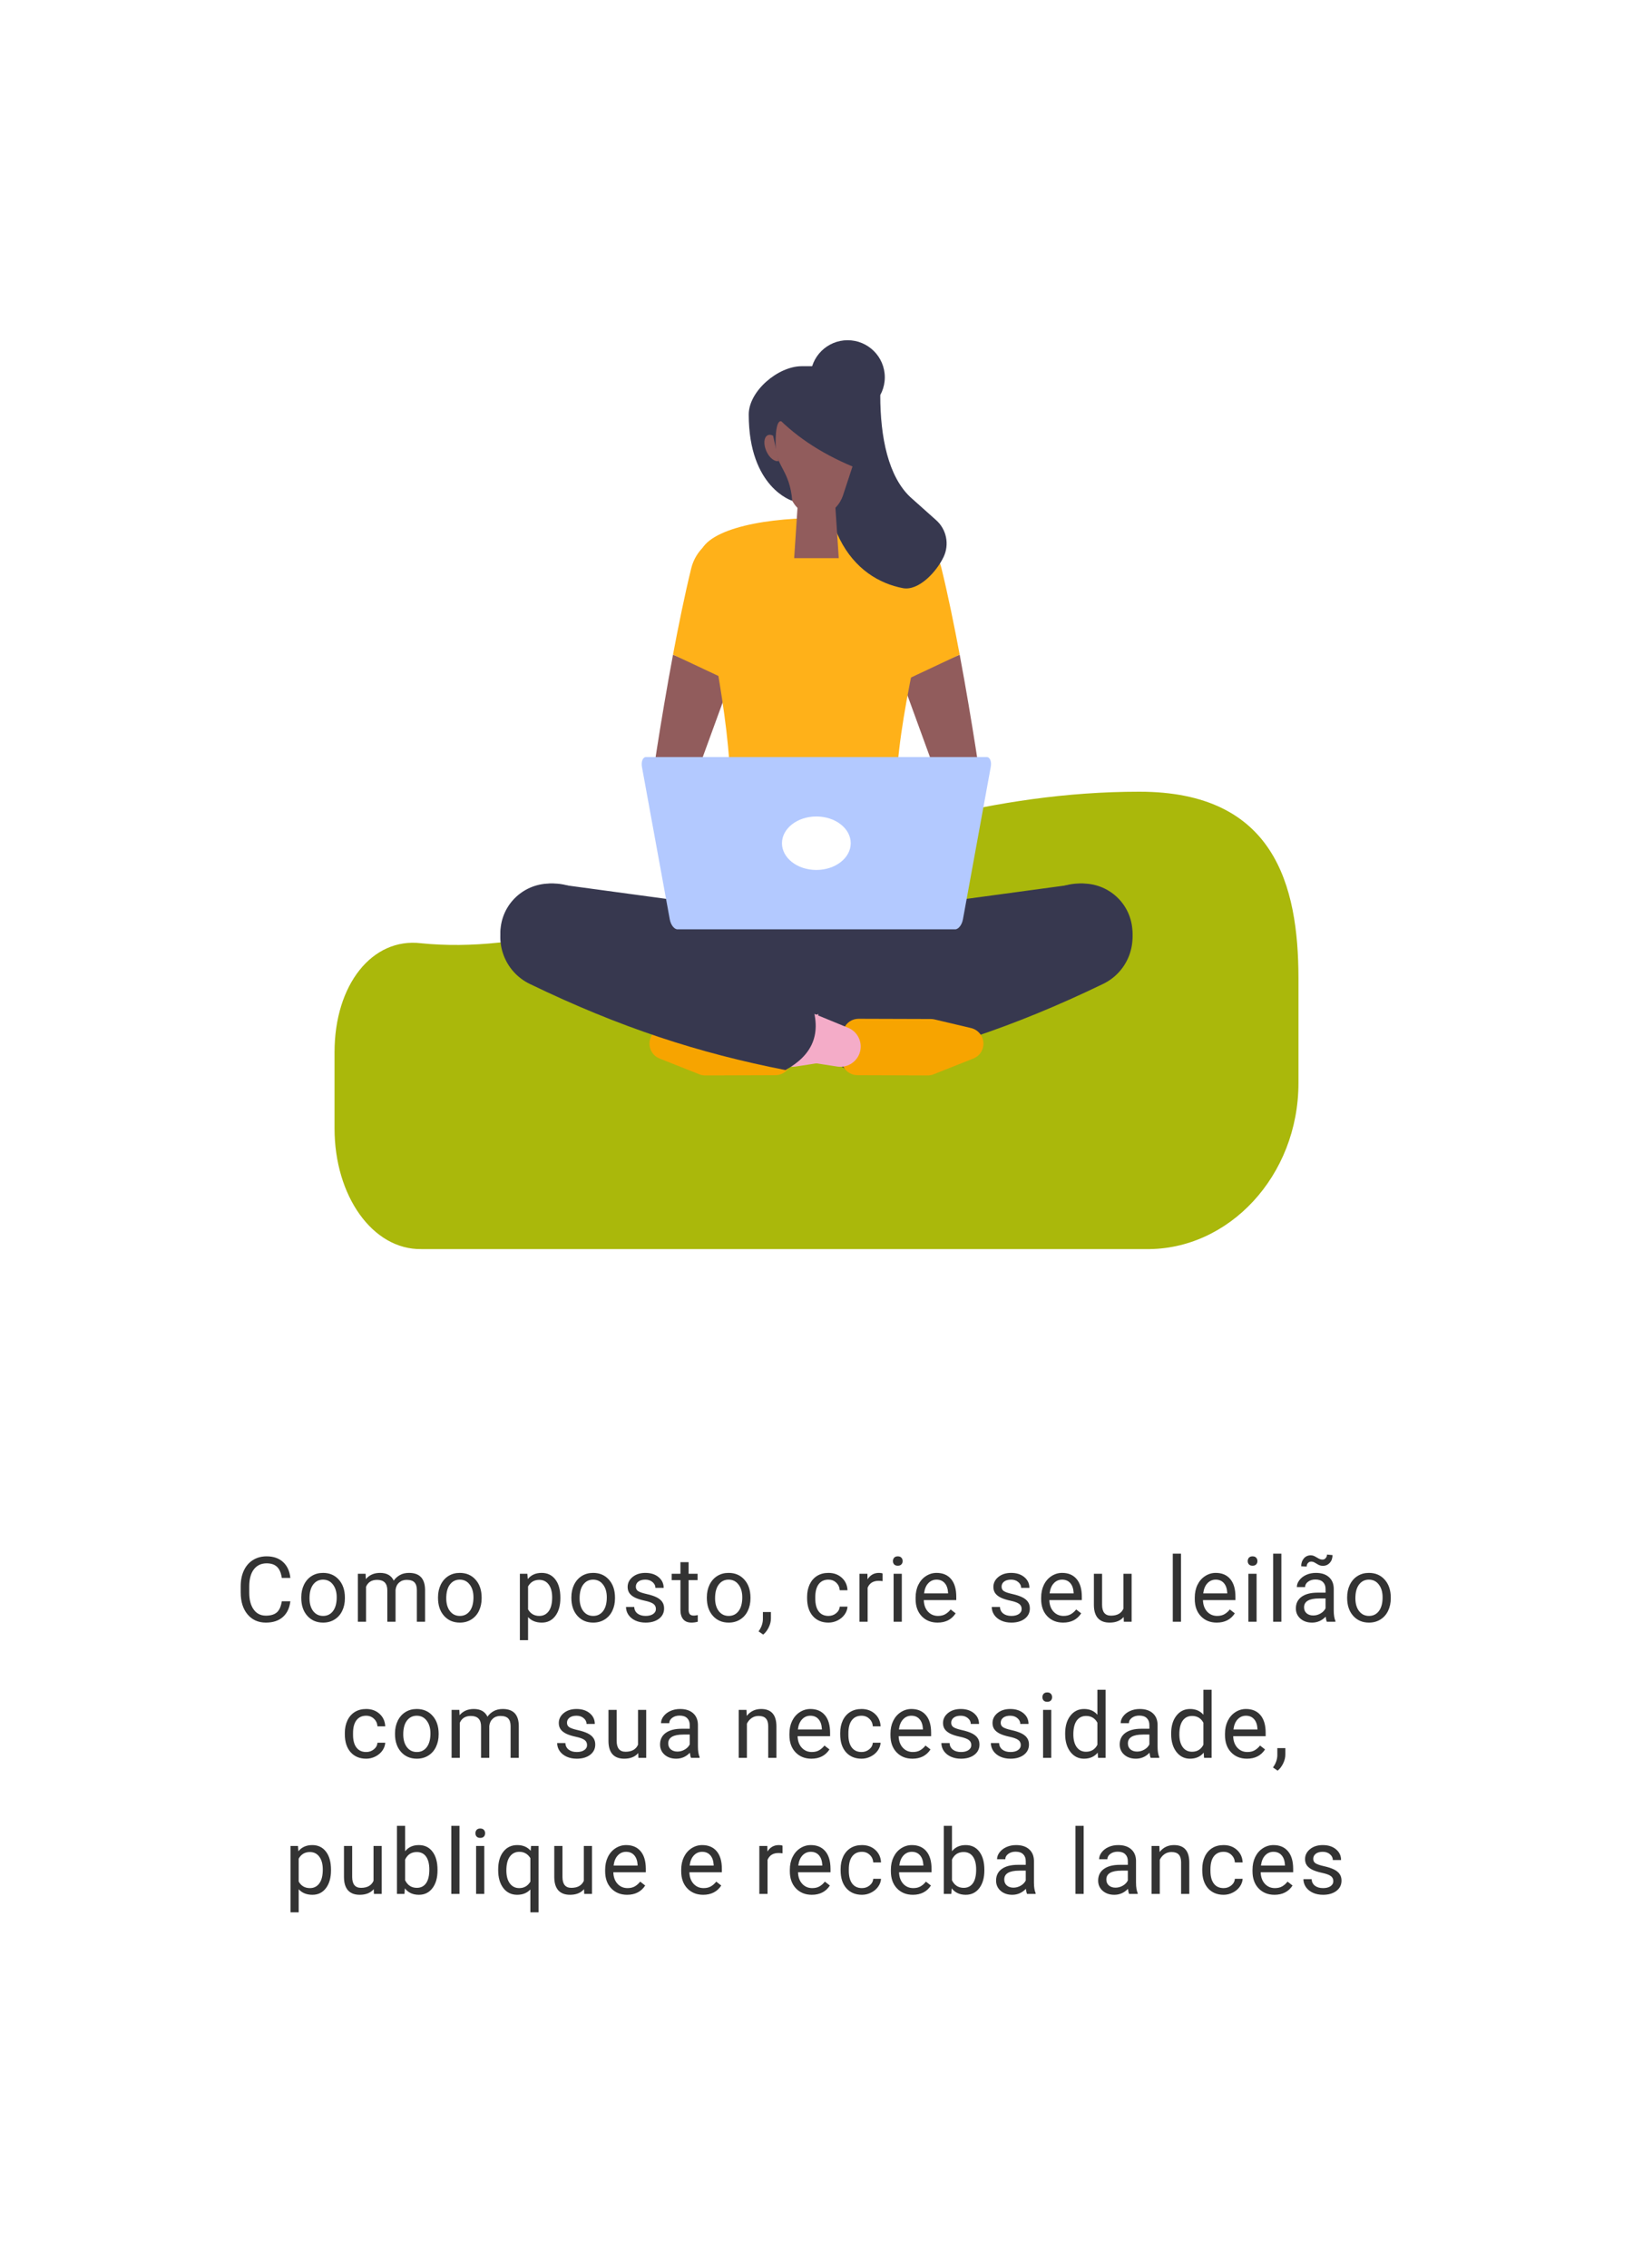 <svg width="288" height="400" viewBox="0 0 288 400" fill="none" xmlns="http://www.w3.org/2000/svg">
<path d="M0 0H288V400H0V0Z" fill="white"/>
<path d="M51.208 282.391C51.067 283.594 50.622 284.523 49.872 285.18C49.127 285.831 48.135 286.156 46.895 286.156C45.551 286.156 44.473 285.674 43.661 284.711C42.853 283.747 42.45 282.458 42.45 280.844V279.75C42.45 278.693 42.637 277.763 43.012 276.961C43.392 276.159 43.929 275.544 44.622 275.117C45.314 274.685 46.116 274.469 47.028 274.469C48.236 274.469 49.205 274.807 49.934 275.484C50.663 276.156 51.088 277.089 51.208 278.281H49.7C49.569 277.375 49.286 276.719 48.848 276.312C48.416 275.906 47.809 275.703 47.028 275.703C46.069 275.703 45.317 276.057 44.77 276.766C44.228 277.474 43.958 278.482 43.958 279.789V280.891C43.958 282.125 44.215 283.107 44.731 283.836C45.247 284.565 45.968 284.93 46.895 284.93C47.728 284.93 48.366 284.742 48.809 284.367C49.257 283.987 49.554 283.328 49.7 282.391H51.208ZM53.133 281.695C53.133 280.867 53.294 280.122 53.617 279.461C53.945 278.799 54.398 278.289 54.977 277.93C55.56 277.57 56.224 277.391 56.969 277.391C58.12 277.391 59.05 277.789 59.758 278.586C60.471 279.383 60.828 280.443 60.828 281.766V281.867C60.828 282.69 60.669 283.43 60.352 284.086C60.039 284.737 59.589 285.245 59 285.609C58.417 285.974 57.745 286.156 56.984 286.156C55.839 286.156 54.909 285.758 54.195 284.961C53.487 284.164 53.133 283.109 53.133 281.797V281.695ZM54.586 281.867C54.586 282.805 54.802 283.557 55.234 284.125C55.672 284.693 56.255 284.977 56.984 284.977C57.719 284.977 58.302 284.69 58.734 284.117C59.167 283.539 59.383 282.732 59.383 281.695C59.383 280.768 59.161 280.018 58.719 279.445C58.281 278.867 57.698 278.578 56.969 278.578C56.255 278.578 55.68 278.862 55.242 279.43C54.805 279.997 54.586 280.81 54.586 281.867ZM64.48 277.547L64.519 278.484C65.139 277.755 65.975 277.391 67.027 277.391C68.209 277.391 69.014 277.844 69.441 278.75C69.722 278.344 70.087 278.016 70.535 277.766C70.988 277.516 71.522 277.391 72.136 277.391C73.99 277.391 74.933 278.372 74.964 280.336V286H73.519V280.422C73.519 279.818 73.381 279.367 73.105 279.07C72.829 278.768 72.365 278.617 71.714 278.617C71.178 278.617 70.733 278.779 70.378 279.102C70.024 279.419 69.819 279.849 69.761 280.391V286H68.308V280.461C68.308 279.232 67.707 278.617 66.503 278.617C65.555 278.617 64.907 279.021 64.558 279.828V286H63.113V277.547H64.48ZM77.249 281.695C77.249 280.867 77.41 280.122 77.733 279.461C78.062 278.799 78.515 278.289 79.093 277.93C79.676 277.57 80.34 277.391 81.085 277.391C82.236 277.391 83.166 277.789 83.874 278.586C84.588 279.383 84.944 280.443 84.944 281.766V281.867C84.944 282.69 84.785 283.43 84.468 284.086C84.155 284.737 83.705 285.245 83.116 285.609C82.533 285.974 81.861 286.156 81.101 286.156C79.955 286.156 79.025 285.758 78.312 284.961C77.603 284.164 77.249 283.109 77.249 281.797V281.695ZM78.702 281.867C78.702 282.805 78.918 283.557 79.351 284.125C79.788 284.693 80.371 284.977 81.101 284.977C81.835 284.977 82.418 284.69 82.851 284.117C83.283 283.539 83.499 282.732 83.499 281.695C83.499 280.768 83.278 280.018 82.835 279.445C82.397 278.867 81.814 278.578 81.085 278.578C80.371 278.578 79.796 278.862 79.358 279.43C78.921 279.997 78.702 280.81 78.702 281.867ZM98.826 281.867C98.826 283.154 98.532 284.19 97.943 284.977C97.355 285.763 96.558 286.156 95.553 286.156C94.527 286.156 93.719 285.831 93.131 285.18V289.25H91.686V277.547H93.006L93.076 278.484C93.665 277.755 94.483 277.391 95.529 277.391C96.545 277.391 97.347 277.773 97.936 278.539C98.529 279.305 98.826 280.37 98.826 281.734V281.867ZM97.381 281.703C97.381 280.75 97.178 279.997 96.772 279.445C96.365 278.893 95.808 278.617 95.1 278.617C94.225 278.617 93.568 279.005 93.131 279.781V283.82C93.563 284.591 94.225 284.977 95.115 284.977C95.808 284.977 96.358 284.703 96.764 284.156C97.175 283.604 97.381 282.786 97.381 281.703ZM100.767 281.695C100.767 280.867 100.929 280.122 101.252 279.461C101.58 278.799 102.033 278.289 102.611 277.93C103.194 277.57 103.858 277.391 104.603 277.391C105.754 277.391 106.684 277.789 107.392 278.586C108.106 279.383 108.462 280.443 108.462 281.766V281.867C108.462 282.69 108.304 283.43 107.986 284.086C107.673 284.737 107.223 285.245 106.634 285.609C106.051 285.974 105.379 286.156 104.619 286.156C103.473 286.156 102.543 285.758 101.83 284.961C101.121 284.164 100.767 283.109 100.767 281.797V281.695ZM102.22 281.867C102.22 282.805 102.436 283.557 102.869 284.125C103.306 284.693 103.89 284.977 104.619 284.977C105.353 284.977 105.936 284.69 106.369 284.117C106.801 283.539 107.017 282.732 107.017 281.695C107.017 280.768 106.796 280.018 106.353 279.445C105.916 278.867 105.332 278.578 104.603 278.578C103.89 278.578 103.314 278.862 102.877 279.43C102.439 279.997 102.22 280.81 102.22 281.867ZM115.677 283.758C115.677 283.367 115.528 283.065 115.232 282.852C114.94 282.633 114.427 282.445 113.692 282.289C112.963 282.133 112.383 281.945 111.95 281.727C111.523 281.508 111.206 281.247 110.997 280.945C110.794 280.643 110.692 280.284 110.692 279.867C110.692 279.174 110.984 278.589 111.567 278.109C112.156 277.63 112.906 277.391 113.817 277.391C114.776 277.391 115.552 277.638 116.146 278.133C116.745 278.628 117.044 279.26 117.044 280.031H115.591C115.591 279.635 115.422 279.294 115.083 279.008C114.75 278.721 114.328 278.578 113.817 278.578C113.291 278.578 112.88 278.693 112.583 278.922C112.286 279.151 112.138 279.451 112.138 279.82C112.138 280.169 112.276 280.432 112.552 280.609C112.828 280.786 113.325 280.956 114.044 281.117C114.768 281.279 115.354 281.471 115.802 281.695C116.25 281.919 116.581 282.19 116.794 282.508C117.013 282.82 117.122 283.203 117.122 283.656C117.122 284.411 116.82 285.018 116.216 285.477C115.612 285.93 114.828 286.156 113.864 286.156C113.187 286.156 112.588 286.036 112.067 285.797C111.547 285.557 111.138 285.224 110.841 284.797C110.549 284.365 110.403 283.898 110.403 283.398H111.849C111.875 283.883 112.067 284.268 112.427 284.555C112.791 284.836 113.271 284.977 113.864 284.977C114.411 284.977 114.849 284.867 115.177 284.648C115.51 284.424 115.677 284.128 115.677 283.758ZM121.446 275.5V277.547H123.024V278.664H121.446V283.906C121.446 284.245 121.516 284.5 121.657 284.672C121.797 284.839 122.037 284.922 122.376 284.922C122.542 284.922 122.771 284.891 123.063 284.828V286C122.683 286.104 122.313 286.156 121.954 286.156C121.308 286.156 120.821 285.961 120.493 285.57C120.165 285.18 120.001 284.625 120.001 283.906V278.664H118.462V277.547H120.001V275.5H121.446ZM124.66 281.695C124.66 280.867 124.822 280.122 125.145 279.461C125.473 278.799 125.926 278.289 126.504 277.93C127.087 277.57 127.751 277.391 128.496 277.391C129.647 277.391 130.577 277.789 131.285 278.586C131.999 279.383 132.356 280.443 132.356 281.766V281.867C132.356 282.69 132.197 283.43 131.879 284.086C131.567 284.737 131.116 285.245 130.527 285.609C129.944 285.974 129.272 286.156 128.512 286.156C127.366 286.156 126.436 285.758 125.723 284.961C125.014 284.164 124.66 283.109 124.66 281.797V281.695ZM126.113 281.867C126.113 282.805 126.33 283.557 126.762 284.125C127.199 284.693 127.783 284.977 128.512 284.977C129.246 284.977 129.83 284.69 130.262 284.117C130.694 283.539 130.91 282.732 130.91 281.695C130.91 280.768 130.689 280.018 130.246 279.445C129.809 278.867 129.225 278.578 128.496 278.578C127.783 278.578 127.207 278.862 126.77 279.43C126.332 279.997 126.113 280.81 126.113 281.867ZM134.601 288.266L133.781 287.703C134.271 287.021 134.526 286.318 134.547 285.594V284.289H135.961V285.422C135.961 285.948 135.83 286.474 135.57 287C135.315 287.526 134.992 287.948 134.601 288.266ZM146.108 284.977C146.624 284.977 147.074 284.82 147.46 284.508C147.845 284.195 148.059 283.805 148.1 283.336H149.467C149.441 283.82 149.275 284.281 148.967 284.719C148.66 285.156 148.249 285.505 147.733 285.766C147.223 286.026 146.681 286.156 146.108 286.156C144.957 286.156 144.04 285.773 143.358 285.008C142.681 284.237 142.342 283.185 142.342 281.852V281.609C142.342 280.786 142.494 280.055 142.796 279.414C143.098 278.773 143.53 278.276 144.092 277.922C144.66 277.568 145.329 277.391 146.1 277.391C147.048 277.391 147.835 277.674 148.46 278.242C149.09 278.81 149.426 279.547 149.467 280.453H148.1C148.059 279.906 147.85 279.458 147.475 279.109C147.106 278.755 146.647 278.578 146.1 278.578C145.366 278.578 144.796 278.844 144.389 279.375C143.988 279.901 143.788 280.664 143.788 281.664V281.938C143.788 282.911 143.988 283.661 144.389 284.188C144.79 284.714 145.363 284.977 146.108 284.977ZM155.658 278.844C155.44 278.807 155.203 278.789 154.947 278.789C154 278.789 153.356 279.193 153.018 280V286H151.572V277.547H152.979L153.002 278.523C153.476 277.768 154.148 277.391 155.018 277.391C155.299 277.391 155.513 277.427 155.658 277.5V278.844ZM159.045 286H157.599V277.547H159.045V286ZM157.482 275.305C157.482 275.07 157.552 274.872 157.693 274.711C157.839 274.549 158.052 274.469 158.334 274.469C158.615 274.469 158.829 274.549 158.974 274.711C159.12 274.872 159.193 275.07 159.193 275.305C159.193 275.539 159.12 275.734 158.974 275.891C158.829 276.047 158.615 276.125 158.334 276.125C158.052 276.125 157.839 276.047 157.693 275.891C157.552 275.734 157.482 275.539 157.482 275.305ZM165.353 286.156C164.207 286.156 163.275 285.781 162.556 285.031C161.837 284.276 161.478 283.268 161.478 282.008V281.742C161.478 280.904 161.637 280.156 161.954 279.5C162.277 278.839 162.725 278.323 163.298 277.953C163.876 277.578 164.501 277.391 165.173 277.391C166.272 277.391 167.126 277.753 167.736 278.477C168.345 279.201 168.65 280.237 168.65 281.586V282.188H162.923C162.944 283.021 163.186 283.695 163.65 284.211C164.118 284.721 164.712 284.977 165.431 284.977C165.941 284.977 166.374 284.872 166.728 284.664C167.082 284.456 167.392 284.18 167.658 283.836L168.54 284.523C167.832 285.612 166.769 286.156 165.353 286.156ZM165.173 278.578C164.59 278.578 164.1 278.792 163.704 279.219C163.309 279.641 163.064 280.234 162.97 281H167.204V280.891C167.163 280.156 166.965 279.589 166.611 279.188C166.256 278.781 165.777 278.578 165.173 278.578ZM180.18 283.758C180.18 283.367 180.032 283.065 179.735 282.852C179.443 282.633 178.93 282.445 178.196 282.289C177.466 282.133 176.886 281.945 176.453 281.727C176.026 281.508 175.709 281.247 175.5 280.945C175.297 280.643 175.196 280.284 175.196 279.867C175.196 279.174 175.487 278.589 176.071 278.109C176.659 277.63 177.409 277.391 178.321 277.391C179.279 277.391 180.055 277.638 180.649 278.133C181.248 278.628 181.547 279.26 181.547 280.031H180.094C180.094 279.635 179.925 279.294 179.586 279.008C179.253 278.721 178.831 278.578 178.321 278.578C177.795 278.578 177.383 278.693 177.086 278.922C176.789 279.151 176.641 279.451 176.641 279.82C176.641 280.169 176.779 280.432 177.055 280.609C177.331 280.786 177.828 280.956 178.547 281.117C179.271 281.279 179.857 281.471 180.305 281.695C180.753 281.919 181.084 282.19 181.297 282.508C181.516 282.82 181.625 283.203 181.625 283.656C181.625 284.411 181.323 285.018 180.719 285.477C180.115 285.93 179.331 286.156 178.367 286.156C177.69 286.156 177.091 286.036 176.571 285.797C176.05 285.557 175.641 285.224 175.344 284.797C175.052 284.365 174.907 283.898 174.907 283.398H176.352C176.378 283.883 176.571 284.268 176.93 284.555C177.295 284.836 177.774 284.977 178.367 284.977C178.914 284.977 179.352 284.867 179.68 284.648C180.013 284.424 180.18 284.128 180.18 283.758ZM187.496 286.156C186.35 286.156 185.418 285.781 184.699 285.031C183.98 284.276 183.621 283.268 183.621 282.008V281.742C183.621 280.904 183.78 280.156 184.098 279.5C184.42 278.839 184.868 278.323 185.441 277.953C186.019 277.578 186.644 277.391 187.316 277.391C188.415 277.391 189.269 277.753 189.879 278.477C190.488 279.201 190.793 280.237 190.793 281.586V282.188H185.066C185.087 283.021 185.329 283.695 185.793 284.211C186.262 284.721 186.855 284.977 187.574 284.977C188.084 284.977 188.517 284.872 188.871 284.664C189.225 284.456 189.535 284.18 189.801 283.836L190.683 284.523C189.975 285.612 188.913 286.156 187.496 286.156ZM187.316 278.578C186.733 278.578 186.243 278.792 185.848 279.219C185.452 279.641 185.207 280.234 185.113 281H189.348V280.891C189.306 280.156 189.108 279.589 188.754 279.188C188.4 278.781 187.92 278.578 187.316 278.578ZM198.171 285.164C197.609 285.826 196.783 286.156 195.695 286.156C194.794 286.156 194.106 285.896 193.632 285.375C193.163 284.849 192.926 284.073 192.921 283.047V277.547H194.367V283.008C194.367 284.289 194.887 284.93 195.929 284.93C197.033 284.93 197.768 284.518 198.132 283.695V277.547H199.577V286H198.202L198.171 285.164ZM208.28 286H206.834V274H208.28V286ZM214.588 286.156C213.442 286.156 212.51 285.781 211.791 285.031C211.072 284.276 210.713 283.268 210.713 282.008V281.742C210.713 280.904 210.872 280.156 211.189 279.5C211.512 278.839 211.96 278.323 212.533 277.953C213.111 277.578 213.736 277.391 214.408 277.391C215.507 277.391 216.361 277.753 216.971 278.477C217.58 279.201 217.885 280.237 217.885 281.586V282.188H212.158C212.179 283.021 212.421 283.695 212.885 284.211C213.353 284.721 213.947 284.977 214.666 284.977C215.176 284.977 215.609 284.872 215.963 284.664C216.317 284.456 216.627 284.18 216.892 283.836L217.775 284.523C217.067 285.612 216.004 286.156 214.588 286.156ZM214.408 278.578C213.825 278.578 213.335 278.792 212.939 279.219C212.544 279.641 212.299 280.234 212.205 281H216.439V280.891C216.398 280.156 216.2 279.589 215.846 279.188C215.491 278.781 215.012 278.578 214.408 278.578ZM221.615 286H220.169V277.547H221.615V286ZM220.052 275.305C220.052 275.07 220.122 274.872 220.263 274.711C220.409 274.549 220.622 274.469 220.904 274.469C221.185 274.469 221.399 274.549 221.544 274.711C221.69 274.872 221.763 275.07 221.763 275.305C221.763 275.539 221.69 275.734 221.544 275.891C221.399 276.047 221.185 276.125 220.904 276.125C220.622 276.125 220.409 276.047 220.263 275.891C220.122 275.734 220.052 275.539 220.052 275.305ZM225.985 286H224.54V274H225.985V286ZM234.004 286C233.921 285.833 233.853 285.536 233.801 285.109C233.129 285.807 232.327 286.156 231.395 286.156C230.562 286.156 229.877 285.922 229.34 285.453C228.809 284.979 228.543 284.38 228.543 283.656C228.543 282.776 228.877 282.094 229.543 281.609C230.215 281.12 231.158 280.875 232.372 280.875H233.778V280.211C233.778 279.706 233.627 279.305 233.325 279.008C233.023 278.706 232.577 278.555 231.989 278.555C231.473 278.555 231.041 278.685 230.692 278.945C230.343 279.206 230.168 279.521 230.168 279.891H228.715C228.715 279.469 228.864 279.062 229.161 278.672C229.463 278.276 229.869 277.964 230.379 277.734C230.895 277.505 231.46 277.391 232.075 277.391C233.049 277.391 233.812 277.635 234.364 278.125C234.916 278.609 235.202 279.279 235.223 280.133V284.023C235.223 284.799 235.322 285.417 235.52 285.875V286H234.004ZM231.606 284.898C232.059 284.898 232.489 284.781 232.895 284.547C233.301 284.312 233.596 284.008 233.778 283.633V281.898H232.645C230.874 281.898 229.989 282.417 229.989 283.453C229.989 283.906 230.14 284.26 230.442 284.516C230.744 284.771 231.132 284.898 231.606 284.898ZM235.004 274.25C235.004 274.812 234.843 275.268 234.52 275.617C234.202 275.966 233.804 276.141 233.325 276.141C233.111 276.141 232.926 276.115 232.77 276.062C232.614 276.01 232.408 275.904 232.153 275.742C231.903 275.581 231.721 275.484 231.606 275.453C231.497 275.417 231.369 275.398 231.223 275.398C231.01 275.398 230.827 275.482 230.676 275.648C230.525 275.81 230.45 276.018 230.45 276.273L229.481 276.219C229.481 275.661 229.637 275.201 229.95 274.836C230.267 274.471 230.668 274.289 231.153 274.289C231.335 274.289 231.499 274.315 231.645 274.367C231.791 274.419 231.989 274.521 232.239 274.672C232.489 274.823 232.679 274.922 232.809 274.969C232.944 275.016 233.093 275.039 233.254 275.039C233.478 275.039 233.663 274.951 233.809 274.773C233.96 274.596 234.036 274.391 234.036 274.156L235.004 274.25ZM237.586 281.695C237.586 280.867 237.747 280.122 238.07 279.461C238.398 278.799 238.852 278.289 239.43 277.93C240.013 277.57 240.677 277.391 241.422 277.391C242.573 277.391 243.503 277.789 244.211 278.586C244.924 279.383 245.281 280.443 245.281 281.766V281.867C245.281 282.69 245.122 283.43 244.805 284.086C244.492 284.737 244.042 285.245 243.453 285.609C242.87 285.974 242.198 286.156 241.438 286.156C240.292 286.156 239.362 285.758 238.648 284.961C237.94 284.164 237.586 283.109 237.586 281.797V281.695ZM239.039 281.867C239.039 282.805 239.255 283.557 239.688 284.125C240.125 284.693 240.708 284.977 241.438 284.977C242.172 284.977 242.755 284.69 243.188 284.117C243.62 283.539 243.836 282.732 243.836 281.695C243.836 280.768 243.615 280.018 243.172 279.445C242.734 278.867 242.151 278.578 241.422 278.578C240.708 278.578 240.133 278.862 239.695 279.43C239.258 279.997 239.039 280.81 239.039 281.867ZM64.583 308.977C65.098 308.977 65.549 308.82 65.934 308.508C66.32 308.195 66.533 307.805 66.575 307.336H67.942C67.916 307.82 67.749 308.281 67.442 308.719C67.135 309.156 66.723 309.505 66.208 309.766C65.697 310.026 65.156 310.156 64.583 310.156C63.432 310.156 62.515 309.773 61.833 309.008C61.156 308.237 60.817 307.185 60.817 305.852V305.609C60.817 304.786 60.968 304.055 61.27 303.414C61.572 302.773 62.005 302.276 62.567 301.922C63.135 301.568 63.804 301.391 64.575 301.391C65.523 301.391 66.309 301.674 66.934 302.242C67.565 302.81 67.9 303.547 67.942 304.453H66.575C66.533 303.906 66.325 303.458 65.95 303.109C65.58 302.755 65.122 302.578 64.575 302.578C63.841 302.578 63.27 302.844 62.864 303.375C62.463 303.901 62.263 304.664 62.263 305.664V305.938C62.263 306.911 62.463 307.661 62.864 308.188C63.265 308.714 63.838 308.977 64.583 308.977ZM69.664 305.695C69.664 304.867 69.826 304.122 70.149 303.461C70.477 302.799 70.93 302.289 71.508 301.93C72.091 301.57 72.755 301.391 73.5 301.391C74.651 301.391 75.581 301.789 76.289 302.586C77.003 303.383 77.36 304.443 77.36 305.766V305.867C77.36 306.69 77.201 307.43 76.883 308.086C76.571 308.737 76.12 309.245 75.532 309.609C74.948 309.974 74.276 310.156 73.516 310.156C72.37 310.156 71.44 309.758 70.727 308.961C70.019 308.164 69.664 307.109 69.664 305.797V305.695ZM71.118 305.867C71.118 306.805 71.334 307.557 71.766 308.125C72.203 308.693 72.787 308.977 73.516 308.977C74.25 308.977 74.834 308.69 75.266 308.117C75.698 307.539 75.914 306.732 75.914 305.695C75.914 304.768 75.693 304.018 75.25 303.445C74.813 302.867 74.23 302.578 73.5 302.578C72.787 302.578 72.211 302.862 71.774 303.43C71.336 303.997 71.118 304.81 71.118 305.867ZM81.012 301.547L81.051 302.484C81.67 301.755 82.506 301.391 83.558 301.391C84.741 301.391 85.545 301.844 85.972 302.75C86.254 302.344 86.618 302.016 87.066 301.766C87.519 301.516 88.053 301.391 88.668 301.391C90.522 301.391 91.465 302.372 91.496 304.336V310H90.051V304.422C90.051 303.818 89.913 303.367 89.637 303.07C89.361 302.768 88.897 302.617 88.246 302.617C87.71 302.617 87.264 302.779 86.91 303.102C86.556 303.419 86.35 303.849 86.293 304.391V310H84.84V304.461C84.84 303.232 84.238 302.617 83.035 302.617C82.087 302.617 81.439 303.021 81.09 303.828V310H79.644V301.547H81.012ZM103.534 307.758C103.534 307.367 103.386 307.065 103.089 306.852C102.797 306.633 102.284 306.445 101.55 306.289C100.821 306.133 100.24 305.945 99.808 305.727C99.38 305.508 99.063 305.247 98.854 304.945C98.651 304.643 98.55 304.284 98.55 303.867C98.55 303.174 98.841 302.589 99.425 302.109C100.013 301.63 100.763 301.391 101.675 301.391C102.633 301.391 103.409 301.638 104.003 302.133C104.602 302.628 104.901 303.26 104.901 304.031H103.448C103.448 303.635 103.279 303.294 102.94 303.008C102.607 302.721 102.185 302.578 101.675 302.578C101.149 302.578 100.737 302.693 100.44 302.922C100.143 303.151 99.995 303.451 99.995 303.82C99.995 304.169 100.133 304.432 100.409 304.609C100.685 304.786 101.182 304.956 101.901 305.117C102.625 305.279 103.211 305.471 103.659 305.695C104.107 305.919 104.438 306.19 104.651 306.508C104.87 306.82 104.979 307.203 104.979 307.656C104.979 308.411 104.677 309.018 104.073 309.477C103.469 309.93 102.685 310.156 101.722 310.156C101.044 310.156 100.446 310.036 99.925 309.797C99.404 309.557 98.995 309.224 98.698 308.797C98.406 308.365 98.261 307.898 98.261 307.398H99.706C99.732 307.883 99.925 308.268 100.284 308.555C100.649 308.836 101.128 308.977 101.722 308.977C102.268 308.977 102.706 308.867 103.034 308.648C103.367 308.424 103.534 308.128 103.534 307.758ZM112.561 309.164C111.998 309.826 111.173 310.156 110.084 310.156C109.183 310.156 108.496 309.896 108.022 309.375C107.553 308.849 107.316 308.073 107.311 307.047V301.547H108.756V307.008C108.756 308.289 109.277 308.93 110.319 308.93C111.423 308.93 112.157 308.518 112.522 307.695V301.547H113.967V310H112.592L112.561 309.164ZM121.869 310C121.786 309.833 121.718 309.536 121.666 309.109C120.994 309.807 120.192 310.156 119.26 310.156C118.426 310.156 117.741 309.922 117.205 309.453C116.674 308.979 116.408 308.38 116.408 307.656C116.408 306.776 116.741 306.094 117.408 305.609C118.08 305.12 119.023 304.875 120.236 304.875H121.643V304.211C121.643 303.706 121.491 303.305 121.189 303.008C120.887 302.706 120.442 302.555 119.853 302.555C119.338 302.555 118.906 302.685 118.557 302.945C118.208 303.206 118.033 303.521 118.033 303.891H116.58C116.58 303.469 116.728 303.062 117.025 302.672C117.327 302.276 117.734 301.964 118.244 301.734C118.76 301.505 119.325 301.391 119.939 301.391C120.913 301.391 121.676 301.635 122.228 302.125C122.781 302.609 123.067 303.279 123.088 304.133V308.023C123.088 308.799 123.187 309.417 123.385 309.875V310H121.869ZM119.471 308.898C119.924 308.898 120.353 308.781 120.76 308.547C121.166 308.312 121.46 308.008 121.643 307.633V305.898H120.51C118.739 305.898 117.853 306.417 117.853 307.453C117.853 307.906 118.004 308.26 118.307 308.516C118.609 308.771 118.997 308.898 119.471 308.898ZM131.649 301.547L131.696 302.609C132.342 301.797 133.186 301.391 134.227 301.391C136.014 301.391 136.915 302.398 136.931 304.414V310H135.485V304.406C135.48 303.797 135.339 303.346 135.063 303.055C134.793 302.763 134.368 302.617 133.79 302.617C133.321 302.617 132.91 302.742 132.556 302.992C132.201 303.242 131.925 303.57 131.727 303.977V310H130.282V301.547H131.649ZM143.098 310.156C141.952 310.156 141.02 309.781 140.301 309.031C139.582 308.276 139.223 307.268 139.223 306.008V305.742C139.223 304.904 139.382 304.156 139.7 303.5C140.023 302.839 140.471 302.323 141.043 301.953C141.622 301.578 142.247 301.391 142.918 301.391C144.017 301.391 144.872 301.753 145.481 302.477C146.09 303.201 146.395 304.237 146.395 305.586V306.188H140.668C140.689 307.021 140.931 307.695 141.395 308.211C141.864 308.721 142.457 308.977 143.176 308.977C143.687 308.977 144.119 308.872 144.473 308.664C144.827 308.456 145.137 308.18 145.403 307.836L146.286 308.523C145.577 309.612 144.515 310.156 143.098 310.156ZM142.918 302.578C142.335 302.578 141.846 302.792 141.45 303.219C141.054 303.641 140.809 304.234 140.715 305H144.95V304.891C144.908 304.156 144.71 303.589 144.356 303.188C144.002 302.781 143.523 302.578 142.918 302.578ZM151.945 308.977C152.461 308.977 152.911 308.82 153.297 308.508C153.682 308.195 153.896 307.805 153.938 307.336H155.305C155.279 307.82 155.112 308.281 154.805 308.719C154.497 309.156 154.086 309.505 153.57 309.766C153.06 310.026 152.518 310.156 151.945 310.156C150.794 310.156 149.878 309.773 149.195 309.008C148.518 308.237 148.18 307.185 148.18 305.852V305.609C148.18 304.786 148.331 304.055 148.633 303.414C148.935 302.773 149.367 302.276 149.93 301.922C150.497 301.568 151.167 301.391 151.938 301.391C152.885 301.391 153.672 301.674 154.297 302.242C154.927 302.81 155.263 303.547 155.305 304.453H153.938C153.896 303.906 153.688 303.458 153.312 303.109C152.943 302.755 152.484 302.578 151.938 302.578C151.203 302.578 150.633 302.844 150.227 303.375C149.826 303.901 149.625 304.664 149.625 305.664V305.938C149.625 306.911 149.826 307.661 150.227 308.188C150.628 308.714 151.201 308.977 151.945 308.977ZM160.917 310.156C159.772 310.156 158.839 309.781 158.121 309.031C157.402 308.276 157.042 307.268 157.042 306.008V305.742C157.042 304.904 157.201 304.156 157.519 303.5C157.842 302.839 158.29 302.323 158.863 301.953C159.441 301.578 160.066 301.391 160.738 301.391C161.837 301.391 162.691 301.753 163.3 302.477C163.91 303.201 164.214 304.237 164.214 305.586V306.188H158.488C158.509 307.021 158.751 307.695 159.214 308.211C159.683 308.721 160.277 308.977 160.996 308.977C161.506 308.977 161.938 308.872 162.292 308.664C162.647 308.456 162.957 308.18 163.222 307.836L164.105 308.523C163.397 309.612 162.334 310.156 160.917 310.156ZM160.738 302.578C160.154 302.578 159.665 302.792 159.269 303.219C158.873 303.641 158.628 304.234 158.535 305H162.769V304.891C162.727 304.156 162.529 303.589 162.175 303.188C161.821 302.781 161.342 302.578 160.738 302.578ZM171.296 307.758C171.296 307.367 171.147 307.065 170.851 306.852C170.559 306.633 170.046 306.445 169.312 306.289C168.582 306.133 168.002 305.945 167.569 305.727C167.142 305.508 166.825 305.247 166.616 304.945C166.413 304.643 166.312 304.284 166.312 303.867C166.312 303.174 166.603 302.589 167.187 302.109C167.775 301.63 168.525 301.391 169.437 301.391C170.395 301.391 171.171 301.638 171.765 302.133C172.364 302.628 172.663 303.26 172.663 304.031H171.21C171.21 303.635 171.041 303.294 170.702 303.008C170.369 302.721 169.947 302.578 169.437 302.578C168.911 302.578 168.499 302.693 168.202 302.922C167.905 303.151 167.757 303.451 167.757 303.82C167.757 304.169 167.895 304.432 168.171 304.609C168.447 304.786 168.944 304.956 169.663 305.117C170.387 305.279 170.973 305.471 171.421 305.695C171.869 305.919 172.2 306.19 172.413 306.508C172.632 306.82 172.741 307.203 172.741 307.656C172.741 308.411 172.439 309.018 171.835 309.477C171.231 309.93 170.447 310.156 169.483 310.156C168.806 310.156 168.207 310.036 167.687 309.797C167.166 309.557 166.757 309.224 166.46 308.797C166.168 308.365 166.022 307.898 166.022 307.398H167.468C167.494 307.883 167.687 308.268 168.046 308.555C168.411 308.836 168.89 308.977 169.483 308.977C170.03 308.977 170.468 308.867 170.796 308.648C171.129 308.424 171.296 308.128 171.296 307.758ZM180.026 307.758C180.026 307.367 179.878 307.065 179.581 306.852C179.289 306.633 178.776 306.445 178.042 306.289C177.312 306.133 176.732 305.945 176.299 305.727C175.872 305.508 175.555 305.247 175.346 304.945C175.143 304.643 175.042 304.284 175.042 303.867C175.042 303.174 175.333 302.589 175.917 302.109C176.505 301.63 177.255 301.391 178.167 301.391C179.125 301.391 179.901 301.638 180.495 302.133C181.094 302.628 181.393 303.26 181.393 304.031H179.94C179.94 303.635 179.771 303.294 179.432 303.008C179.099 302.721 178.677 302.578 178.167 302.578C177.641 302.578 177.229 302.693 176.932 302.922C176.635 303.151 176.487 303.451 176.487 303.82C176.487 304.169 176.625 304.432 176.901 304.609C177.177 304.786 177.674 304.956 178.393 305.117C179.117 305.279 179.703 305.471 180.151 305.695C180.599 305.919 180.93 306.19 181.143 306.508C181.362 306.82 181.471 307.203 181.471 307.656C181.471 308.411 181.169 309.018 180.565 309.477C179.961 309.93 179.177 310.156 178.213 310.156C177.536 310.156 176.937 310.036 176.417 309.797C175.896 309.557 175.487 309.224 175.19 308.797C174.898 308.365 174.753 307.898 174.753 307.398H176.198C176.224 307.883 176.417 308.268 176.776 308.555C177.141 308.836 177.62 308.977 178.213 308.977C178.76 308.977 179.198 308.867 179.526 308.648C179.859 308.424 180.026 308.128 180.026 307.758ZM185.404 310H183.959V301.547H185.404V310ZM183.842 299.305C183.842 299.07 183.912 298.872 184.053 298.711C184.199 298.549 184.412 298.469 184.693 298.469C184.975 298.469 185.188 298.549 185.334 298.711C185.48 298.872 185.553 299.07 185.553 299.305C185.553 299.539 185.48 299.734 185.334 299.891C185.188 300.047 184.975 300.125 184.693 300.125C184.412 300.125 184.199 300.047 184.053 299.891C183.912 299.734 183.842 299.539 183.842 299.305ZM187.853 305.703C187.853 304.406 188.16 303.365 188.775 302.578C189.39 301.786 190.194 301.391 191.189 301.391C192.179 301.391 192.962 301.729 193.541 302.406V298H194.986V310H193.658L193.587 309.094C193.009 309.802 192.205 310.156 191.173 310.156C190.194 310.156 189.395 309.755 188.775 308.953C188.16 308.151 187.853 307.104 187.853 305.812V305.703ZM189.298 305.867C189.298 306.826 189.496 307.576 189.892 308.117C190.288 308.659 190.835 308.93 191.533 308.93C192.449 308.93 193.119 308.518 193.541 307.695V303.812C193.108 303.016 192.444 302.617 191.548 302.617C190.84 302.617 190.288 302.891 189.892 303.438C189.496 303.984 189.298 304.794 189.298 305.867ZM202.935 310C202.851 309.833 202.784 309.536 202.732 309.109C202.06 309.807 201.258 310.156 200.325 310.156C199.492 310.156 198.807 309.922 198.271 309.453C197.739 308.979 197.474 308.38 197.474 307.656C197.474 306.776 197.807 306.094 198.474 305.609C199.146 305.12 200.088 304.875 201.302 304.875H202.708V304.211C202.708 303.706 202.557 303.305 202.255 303.008C201.953 302.706 201.508 302.555 200.919 302.555C200.403 302.555 199.971 302.685 199.622 302.945C199.273 303.206 199.099 303.521 199.099 303.891H197.646C197.646 303.469 197.794 303.062 198.091 302.672C198.393 302.276 198.799 301.964 199.31 301.734C199.825 301.505 200.39 301.391 201.005 301.391C201.979 301.391 202.742 301.635 203.294 302.125C203.846 302.609 204.133 303.279 204.153 304.133V308.023C204.153 308.799 204.252 309.417 204.45 309.875V310H202.935ZM200.536 308.898C200.989 308.898 201.419 308.781 201.825 308.547C202.232 308.312 202.526 308.008 202.708 307.633V305.898H201.575C199.804 305.898 198.919 306.417 198.919 307.453C198.919 307.906 199.07 308.26 199.372 308.516C199.674 308.771 200.062 308.898 200.536 308.898ZM206.548 305.703C206.548 304.406 206.855 303.365 207.469 302.578C208.084 301.786 208.889 301.391 209.883 301.391C210.873 301.391 211.657 301.729 212.235 302.406V298H213.68V310H212.352L212.282 309.094C211.704 309.802 210.899 310.156 209.868 310.156C208.889 310.156 208.089 309.755 207.469 308.953C206.855 308.151 206.548 307.104 206.548 305.812V305.703ZM207.993 305.867C207.993 306.826 208.191 307.576 208.587 308.117C208.982 308.659 209.529 308.93 210.227 308.93C211.144 308.93 211.813 308.518 212.235 307.695V303.812C211.803 303.016 211.139 302.617 210.243 302.617C209.534 302.617 208.982 302.891 208.587 303.438C208.191 303.984 207.993 304.794 207.993 305.867ZM219.918 310.156C218.772 310.156 217.84 309.781 217.121 309.031C216.402 308.276 216.043 307.268 216.043 306.008V305.742C216.043 304.904 216.202 304.156 216.52 303.5C216.843 302.839 217.291 302.323 217.863 301.953C218.442 301.578 219.067 301.391 219.738 301.391C220.837 301.391 221.692 301.753 222.301 302.477C222.91 303.201 223.215 304.237 223.215 305.586V306.188H217.488C217.509 307.021 217.751 307.695 218.215 308.211C218.684 308.721 219.277 308.977 219.996 308.977C220.507 308.977 220.939 308.872 221.293 308.664C221.647 308.456 221.957 308.18 222.223 307.836L223.106 308.523C222.397 309.612 221.335 310.156 219.918 310.156ZM219.738 302.578C219.155 302.578 218.666 302.792 218.27 303.219C217.874 303.641 217.629 304.234 217.535 305H221.77V304.891C221.728 304.156 221.53 303.589 221.176 303.188C220.822 302.781 220.343 302.578 219.738 302.578ZM225.328 312.266L224.507 311.703C224.997 311.021 225.252 310.318 225.273 309.594V308.289H226.687V309.422C226.687 309.948 226.557 310.474 226.297 311C226.041 311.526 225.718 311.948 225.328 312.266ZM58.373 329.867C58.373 331.154 58.078 332.19 57.49 332.977C56.901 333.763 56.105 334.156 55.099 334.156C54.073 334.156 53.266 333.831 52.678 333.18V337.25H51.232V325.547H52.553L52.623 326.484C53.211 325.755 54.029 325.391 55.076 325.391C56.092 325.391 56.894 325.773 57.482 326.539C58.076 327.305 58.373 328.37 58.373 329.734V329.867ZM56.928 329.703C56.928 328.75 56.724 327.997 56.318 327.445C55.912 326.893 55.355 326.617 54.646 326.617C53.771 326.617 53.115 327.005 52.678 327.781V331.82C53.11 332.591 53.771 332.977 54.662 332.977C55.355 332.977 55.904 332.703 56.31 332.156C56.722 331.604 56.928 330.786 56.928 329.703ZM65.915 333.164C65.353 333.826 64.527 334.156 63.439 334.156C62.538 334.156 61.85 333.896 61.376 333.375C60.907 332.849 60.67 332.073 60.665 331.047V325.547H62.111V331.008C62.111 332.289 62.632 332.93 63.673 332.93C64.777 332.93 65.512 332.518 65.876 331.695V325.547H67.322V334H65.947L65.915 333.164ZM77.161 329.867C77.161 331.159 76.864 332.198 76.27 332.984C75.677 333.766 74.88 334.156 73.88 334.156C72.812 334.156 71.987 333.779 71.403 333.023L71.333 334H70.005V322H71.45V326.477C72.033 325.753 72.838 325.391 73.864 325.391C74.89 325.391 75.695 325.779 76.278 326.555C76.867 327.331 77.161 328.393 77.161 329.742V329.867ZM75.716 329.703C75.716 328.719 75.525 327.958 75.145 327.422C74.765 326.885 74.218 326.617 73.505 326.617C72.552 326.617 71.867 327.06 71.45 327.945V331.602C71.893 332.487 72.583 332.93 73.52 332.93C74.213 332.93 74.752 332.661 75.138 332.125C75.523 331.589 75.716 330.781 75.716 329.703ZM81.039 334H79.594V322H81.039V334ZM85.41 334H83.965V325.547H85.41V334ZM83.847 323.305C83.847 323.07 83.918 322.872 84.058 322.711C84.204 322.549 84.418 322.469 84.699 322.469C84.98 322.469 85.194 322.549 85.34 322.711C85.486 322.872 85.558 323.07 85.558 323.305C85.558 323.539 85.486 323.734 85.34 323.891C85.194 324.047 84.98 324.125 84.699 324.125C84.418 324.125 84.204 324.047 84.058 323.891C83.918 323.734 83.847 323.539 83.847 323.305ZM87.859 329.703C87.859 328.375 88.163 327.326 88.773 326.555C89.382 325.779 90.2 325.391 91.226 325.391C92.226 325.391 93.015 325.727 93.593 326.398L93.656 325.547H94.984V337.25H93.538V333.219C92.955 333.844 92.179 334.156 91.21 334.156C90.189 334.156 89.374 333.76 88.765 332.969C88.161 332.172 87.859 331.117 87.859 329.805V329.703ZM89.304 329.867C89.304 330.836 89.507 331.596 89.913 332.148C90.325 332.701 90.877 332.977 91.57 332.977C92.429 332.977 93.085 332.596 93.538 331.836V327.695C93.08 326.951 92.429 326.578 91.585 326.578C90.887 326.578 90.333 326.857 89.921 327.414C89.51 327.966 89.304 328.784 89.304 329.867ZM103.003 333.164C102.44 333.826 101.615 334.156 100.526 334.156C99.625 334.156 98.938 333.896 98.464 333.375C97.995 332.849 97.758 332.073 97.753 331.047V325.547H99.198V331.008C99.198 332.289 99.719 332.93 100.761 332.93C101.865 332.93 102.599 332.518 102.964 331.695V325.547H104.409V334H103.034L103.003 333.164ZM110.6 334.156C109.454 334.156 108.522 333.781 107.803 333.031C107.084 332.276 106.725 331.268 106.725 330.008V329.742C106.725 328.904 106.884 328.156 107.202 327.5C107.524 326.839 107.972 326.323 108.545 325.953C109.123 325.578 109.748 325.391 110.42 325.391C111.519 325.391 112.373 325.753 112.983 326.477C113.592 327.201 113.897 328.237 113.897 329.586V330.188H108.17C108.191 331.021 108.433 331.695 108.897 332.211C109.366 332.721 109.959 332.977 110.678 332.977C111.189 332.977 111.621 332.872 111.975 332.664C112.329 332.456 112.639 332.18 112.905 331.836L113.787 332.523C113.079 333.612 112.017 334.156 110.6 334.156ZM110.42 326.578C109.837 326.578 109.347 326.792 108.952 327.219C108.556 327.641 108.311 328.234 108.217 329H112.452V328.891C112.41 328.156 112.212 327.589 111.858 327.188C111.504 326.781 111.024 326.578 110.42 326.578ZM124.013 334.156C122.867 334.156 121.935 333.781 121.216 333.031C120.497 332.276 120.138 331.268 120.138 330.008V329.742C120.138 328.904 120.297 328.156 120.615 327.5C120.938 326.839 121.386 326.323 121.958 325.953C122.537 325.578 123.162 325.391 123.833 325.391C124.932 325.391 125.787 325.753 126.396 326.477C127.005 327.201 127.31 328.237 127.31 329.586V330.188H121.583C121.604 331.021 121.846 331.695 122.31 332.211C122.779 332.721 123.372 332.977 124.091 332.977C124.602 332.977 125.034 332.872 125.388 332.664C125.742 332.456 126.052 332.18 126.318 331.836L127.201 332.523C126.492 333.612 125.43 334.156 124.013 334.156ZM123.833 326.578C123.25 326.578 122.761 326.792 122.365 327.219C121.969 327.641 121.724 328.234 121.63 329H125.865V328.891C125.823 328.156 125.625 327.589 125.271 327.188C124.917 326.781 124.438 326.578 123.833 326.578ZM138.004 326.844C137.786 326.807 137.549 326.789 137.293 326.789C136.346 326.789 135.702 327.193 135.364 328V334H133.918V325.547H135.325L135.348 326.523C135.822 325.768 136.494 325.391 137.364 325.391C137.645 325.391 137.859 325.427 138.004 325.5V326.844ZM143.172 334.156C142.026 334.156 141.094 333.781 140.375 333.031C139.656 332.276 139.297 331.268 139.297 330.008V329.742C139.297 328.904 139.456 328.156 139.773 327.5C140.096 326.839 140.544 326.323 141.117 325.953C141.695 325.578 142.32 325.391 142.992 325.391C144.091 325.391 144.945 325.753 145.555 326.477C146.164 327.201 146.469 328.237 146.469 329.586V330.188H140.742C140.763 331.021 141.005 331.695 141.469 332.211C141.938 332.721 142.531 332.977 143.25 332.977C143.76 332.977 144.193 332.872 144.547 332.664C144.901 332.456 145.211 332.18 145.477 331.836L146.359 332.523C145.651 333.612 144.589 334.156 143.172 334.156ZM142.992 326.578C142.409 326.578 141.919 326.792 141.523 327.219C141.128 327.641 140.883 328.234 140.789 329H145.023V328.891C144.982 328.156 144.784 327.589 144.43 327.188C144.076 326.781 143.596 326.578 142.992 326.578ZM152.019 332.977C152.535 332.977 152.985 332.82 153.371 332.508C153.756 332.195 153.97 331.805 154.011 331.336H155.378C155.352 331.82 155.186 332.281 154.878 332.719C154.571 333.156 154.16 333.505 153.644 333.766C153.134 334.026 152.592 334.156 152.019 334.156C150.868 334.156 149.951 333.773 149.269 333.008C148.592 332.237 148.253 331.185 148.253 329.852V329.609C148.253 328.786 148.404 328.055 148.707 327.414C149.009 326.773 149.441 326.276 150.003 325.922C150.571 325.568 151.24 325.391 152.011 325.391C152.959 325.391 153.746 325.674 154.371 326.242C155.001 326.81 155.337 327.547 155.378 328.453H154.011C153.97 327.906 153.761 327.458 153.386 327.109C153.016 326.755 152.558 326.578 152.011 326.578C151.277 326.578 150.707 326.844 150.3 327.375C149.899 327.901 149.699 328.664 149.699 329.664V329.938C149.699 330.911 149.899 331.661 150.3 332.188C150.701 332.714 151.274 332.977 152.019 332.977ZM160.991 334.156C159.845 334.156 158.913 333.781 158.194 333.031C157.476 332.276 157.116 331.268 157.116 330.008V329.742C157.116 328.904 157.275 328.156 157.593 327.5C157.916 326.839 158.364 326.323 158.937 325.953C159.515 325.578 160.14 325.391 160.812 325.391C161.911 325.391 162.765 325.753 163.374 326.477C163.983 327.201 164.288 328.237 164.288 329.586V330.188H158.562C158.582 331.021 158.825 331.695 159.288 332.211C159.757 332.721 160.351 332.977 161.069 332.977C161.58 332.977 162.012 332.872 162.366 332.664C162.72 332.456 163.03 332.18 163.296 331.836L164.179 332.523C163.47 333.612 162.408 334.156 160.991 334.156ZM160.812 326.578C160.228 326.578 159.739 326.792 159.343 327.219C158.947 327.641 158.702 328.234 158.608 329H162.843V328.891C162.801 328.156 162.603 327.589 162.249 327.188C161.895 326.781 161.416 326.578 160.812 326.578ZM173.604 329.867C173.604 331.159 173.307 332.198 172.713 332.984C172.12 333.766 171.323 334.156 170.323 334.156C169.255 334.156 168.43 333.779 167.846 333.023L167.776 334H166.448V322H167.893V326.477C168.476 325.753 169.281 325.391 170.307 325.391C171.333 325.391 172.138 325.779 172.721 326.555C173.31 327.331 173.604 328.393 173.604 329.742V329.867ZM172.159 329.703C172.159 328.719 171.969 327.958 171.588 327.422C171.208 326.885 170.661 326.617 169.948 326.617C168.995 326.617 168.31 327.06 167.893 327.945V331.602C168.336 332.487 169.026 332.93 169.963 332.93C170.656 332.93 171.195 332.661 171.581 332.125C171.966 331.589 172.159 330.781 172.159 329.703ZM181.131 334C181.048 333.833 180.98 333.536 180.928 333.109C180.256 333.807 179.454 334.156 178.522 334.156C177.688 334.156 177.003 333.922 176.467 333.453C175.936 332.979 175.67 332.38 175.67 331.656C175.67 330.776 176.003 330.094 176.67 329.609C177.342 329.12 178.285 328.875 179.498 328.875H180.904V328.211C180.904 327.706 180.753 327.305 180.451 327.008C180.149 326.706 179.704 326.555 179.115 326.555C178.6 326.555 178.167 326.685 177.818 326.945C177.469 327.206 177.295 327.521 177.295 327.891H175.842C175.842 327.469 175.99 327.062 176.287 326.672C176.589 326.276 176.996 325.964 177.506 325.734C178.022 325.505 178.587 325.391 179.201 325.391C180.175 325.391 180.938 325.635 181.49 326.125C182.042 326.609 182.329 327.279 182.35 328.133V332.023C182.35 332.799 182.449 333.417 182.647 333.875V334H181.131ZM178.732 332.898C179.186 332.898 179.615 332.781 180.022 332.547C180.428 332.312 180.722 332.008 180.904 331.633V329.898H179.772C178.001 329.898 177.115 330.417 177.115 331.453C177.115 331.906 177.266 332.26 177.568 332.516C177.871 332.771 178.259 332.898 178.732 332.898ZM191.114 334H189.669V322H191.114V334ZM199.133 334C199.05 333.833 198.982 333.536 198.93 333.109C198.258 333.807 197.456 334.156 196.524 334.156C195.691 334.156 195.006 333.922 194.469 333.453C193.938 332.979 193.672 332.38 193.672 331.656C193.672 330.776 194.006 330.094 194.672 329.609C195.344 329.12 196.287 328.875 197.501 328.875H198.907V328.211C198.907 327.706 198.756 327.305 198.454 327.008C198.152 326.706 197.706 326.555 197.118 326.555C196.602 326.555 196.17 326.685 195.821 326.945C195.472 327.206 195.297 327.521 195.297 327.891H193.844C193.844 327.469 193.993 327.062 194.29 326.672C194.592 326.276 194.998 325.964 195.508 325.734C196.024 325.505 196.589 325.391 197.204 325.391C198.178 325.391 198.941 325.635 199.493 326.125C200.045 326.609 200.331 327.279 200.352 328.133V332.023C200.352 332.799 200.451 333.417 200.649 333.875V334H199.133ZM196.735 332.898C197.188 332.898 197.618 332.781 198.024 332.547C198.43 332.312 198.725 332.008 198.907 331.633V329.898H197.774C196.003 329.898 195.118 330.417 195.118 331.453C195.118 331.906 195.269 332.26 195.571 332.516C195.873 332.771 196.261 332.898 196.735 332.898ZM204.465 325.547L204.512 326.609C205.158 325.797 206.001 325.391 207.043 325.391C208.83 325.391 209.731 326.398 209.746 328.414V334H208.301V328.406C208.296 327.797 208.155 327.346 207.879 327.055C207.608 326.763 207.184 326.617 206.606 326.617C206.137 326.617 205.725 326.742 205.371 326.992C205.017 327.242 204.741 327.57 204.543 327.977V334H203.098V325.547H204.465ZM215.797 332.977C216.312 332.977 216.763 332.82 217.148 332.508C217.534 332.195 217.747 331.805 217.789 331.336H219.156C219.13 331.82 218.963 332.281 218.656 332.719C218.349 333.156 217.937 333.505 217.422 333.766C216.911 334.026 216.369 334.156 215.797 334.156C214.646 334.156 213.729 333.773 213.047 333.008C212.369 332.237 212.031 331.185 212.031 329.852V329.609C212.031 328.786 212.182 328.055 212.484 327.414C212.786 326.773 213.218 326.276 213.781 325.922C214.349 325.568 215.018 325.391 215.789 325.391C216.737 325.391 217.523 325.674 218.148 326.242C218.778 326.81 219.114 327.547 219.156 328.453H217.789C217.747 327.906 217.539 327.458 217.164 327.109C216.794 326.755 216.336 326.578 215.789 326.578C215.054 326.578 214.484 326.844 214.078 327.375C213.677 327.901 213.476 328.664 213.476 329.664V329.938C213.476 330.911 213.677 331.661 214.078 332.188C214.479 332.714 215.052 332.977 215.797 332.977ZM224.769 334.156C223.623 334.156 222.691 333.781 221.972 333.031C221.253 332.276 220.894 331.268 220.894 330.008V329.742C220.894 328.904 221.053 328.156 221.37 327.5C221.693 326.839 222.141 326.323 222.714 325.953C223.292 325.578 223.917 325.391 224.589 325.391C225.688 325.391 226.542 325.753 227.152 326.477C227.761 327.201 228.066 328.237 228.066 329.586V330.188H222.339C222.36 331.021 222.602 331.695 223.066 332.211C223.534 332.721 224.128 332.977 224.847 332.977C225.357 332.977 225.79 332.872 226.144 332.664C226.498 332.456 226.808 332.18 227.073 331.836L227.956 332.523C227.248 333.612 226.185 334.156 224.769 334.156ZM224.589 326.578C224.006 326.578 223.516 326.792 223.12 327.219C222.724 327.641 222.48 328.234 222.386 329H226.62V328.891C226.579 328.156 226.381 327.589 226.027 327.188C225.672 326.781 225.193 326.578 224.589 326.578ZM235.147 331.758C235.147 331.367 234.999 331.065 234.702 330.852C234.41 330.633 233.897 330.445 233.163 330.289C232.434 330.133 231.853 329.945 231.421 329.727C230.994 329.508 230.676 329.247 230.467 328.945C230.264 328.643 230.163 328.284 230.163 327.867C230.163 327.174 230.454 326.589 231.038 326.109C231.626 325.63 232.376 325.391 233.288 325.391C234.246 325.391 235.022 325.638 235.616 326.133C236.215 326.628 236.514 327.26 236.514 328.031H235.061C235.061 327.635 234.892 327.294 234.553 327.008C234.22 326.721 233.798 326.578 233.288 326.578C232.762 326.578 232.35 326.693 232.053 326.922C231.757 327.151 231.608 327.451 231.608 327.82C231.608 328.169 231.746 328.432 232.022 328.609C232.298 328.786 232.796 328.956 233.514 329.117C234.238 329.279 234.824 329.471 235.272 329.695C235.72 329.919 236.051 330.19 236.264 330.508C236.483 330.82 236.592 331.203 236.592 331.656C236.592 332.411 236.29 333.018 235.686 333.477C235.082 333.93 234.298 334.156 233.335 334.156C232.658 334.156 232.059 334.036 231.538 333.797C231.017 333.557 230.608 333.224 230.311 332.797C230.02 332.365 229.874 331.898 229.874 331.398H231.319C231.345 331.883 231.538 332.268 231.897 332.555C232.262 332.836 232.741 332.977 233.335 332.977C233.882 332.977 234.319 332.867 234.647 332.648C234.981 332.424 235.147 332.128 235.147 331.758Z" fill="#333333"/>
<path d="M74.344 220.283C110.361 220.283 152.4 220.283 202.091 220.283C216.661 220.496 229.013 207.401 229 190.963C229 184.822 229 178.68 229 172.526C228.987 156.087 224.767 139.622 200.943 139.622C149.408 139.622 110.093 169.995 74.237 166.345C65.664 165.319 59 173.618 59 185.568C59 190.03 59 194.493 59 198.969C58.987 210.918 65.731 220.443 74.344 220.283Z" fill="#AAB80B"/>
<path d="M145.91 179.999L95.818 173.205C91.024 172.553 87.672 168.157 88.326 163.374C88.981 158.592 93.388 155.248 98.182 155.901L148.274 162.695C153.068 163.347 156.42 167.744 155.765 172.526C155.124 177.295 150.704 180.652 145.91 179.999Z" fill="#37384F"/>
<path d="M142.064 179.999L192.156 173.205C196.95 172.553 200.302 168.157 199.647 163.374C198.993 158.592 194.586 155.248 189.792 155.901L139.7 162.695C134.906 163.347 131.554 167.744 132.208 172.526C132.863 177.295 137.27 180.652 142.064 179.999Z" fill="#37384F"/>
<path d="M128.95 119.76L122.66 137.024L122.032 142.353L114.808 138.969C114.808 138.969 116.41 127.646 118.694 115.457L128.95 119.76Z" fill="#915C5C"/>
<path d="M132.061 94.556C135.988 95.795 134.545 100.457 133.691 104.48L128.803 120.199L118.694 115.444C119.669 110.275 120.75 104.946 121.899 100.257C122.994 95.781 127.668 93.17 132.061 94.556Z" fill="#FFB119"/>
<path d="M122.66 137.024L116.704 137.677L114.794 138.969C116.704 144.018 123.194 155.102 127.454 158.538L131.487 157.526C128.242 151.411 125.598 145.843 122.66 137.024Z" fill="#F4ACC8"/>
<path d="M129.391 156.633H136.134L141.85 162.335H135.867L132.689 160.457H129.391C128.336 160.457 127.481 159.604 127.481 158.552C127.468 157.486 128.322 156.633 129.391 156.633Z" fill="#F4ACC8"/>
<path d="M158.997 119.76L165.287 137.024L165.915 142.353L173.139 138.969C173.139 138.969 171.537 127.646 169.253 115.457L158.997 119.76Z" fill="#915C5C"/>
<path d="M155.885 94.556C151.959 95.795 153.402 100.457 154.256 104.48L159.144 120.199L169.253 115.444C168.278 110.275 167.197 104.946 166.048 100.257C164.966 95.781 160.292 93.17 155.885 94.556Z" fill="#FFB119"/>
<path d="M165.287 137.024L171.243 137.677L173.153 138.969C171.243 144.018 164.753 155.102 160.493 158.538L156.46 157.526C159.718 151.411 162.362 145.843 165.287 137.024Z" fill="#F4ACC8"/>
<path d="M158.57 156.633H151.826L146.11 162.335H152.093L155.271 160.457H158.57C159.625 160.457 160.479 159.604 160.479 158.552C160.479 157.486 159.625 156.633 158.57 156.633Z" fill="#F4ACC8"/>
<path d="M164.592 98.392C164.592 89.041 123.368 89.041 123.368 98.392C124.316 108.716 128.816 125.781 128.816 139.715L124.663 159.351C124.676 161.123 126.119 162.562 127.908 162.562H159.865C161.721 162.562 163.203 161.003 163.097 159.151L158.089 139.729C158.089 126.967 163.484 108.716 164.592 98.392Z" fill="#FFB119"/>
<path d="M116.717 181.305L123.154 179.786C123.368 179.733 123.581 179.706 123.808 179.706L136.562 179.666C137.683 179.666 138.685 180.319 139.139 181.345L139.513 182.184C140.381 184.116 140.261 186.354 139.206 188.192C138.698 189.071 137.764 189.617 136.749 189.617L124.369 189.657C124.009 189.657 123.661 189.591 123.328 189.457L116.317 186.673C115.235 186.247 114.541 185.208 114.541 184.049C114.541 182.743 115.435 181.611 116.717 181.305Z" fill="#F7A400"/>
<path d="M138.218 181.331C136.535 182.131 135.76 184.076 136.401 185.807C136.989 187.379 138.605 188.338 140.274 188.099C143.052 187.686 147.445 186.993 150.076 186.473L146.925 177.748L138.218 181.331Z" fill="#F4ACC8"/>
<path d="M198.953 161.562L198.846 161.309C196.749 156.554 191.127 154.475 186.44 156.713L145.028 176.469C142.745 182.504 144.935 186.207 149.449 188.711C164.739 185.714 178.574 181.238 194.533 173.525C198.993 171.38 200.956 166.092 198.953 161.562Z" fill="#37384F"/>
<path d="M171.269 181.305L164.833 179.786C164.619 179.733 164.405 179.706 164.178 179.706L151.425 179.666C150.303 179.666 149.302 180.319 148.848 181.345L148.474 182.184C147.606 184.116 147.726 186.354 148.781 188.192C149.288 189.071 150.223 189.617 151.238 189.617L163.617 189.657C163.978 189.657 164.325 189.591 164.659 189.457L171.67 186.673C172.752 186.247 173.446 185.208 173.446 184.049C173.433 182.743 172.538 181.611 171.269 181.305Z" fill="#F7A400"/>
<path d="M149.756 181.331C151.438 182.131 152.213 184.076 151.572 185.807C150.984 187.379 149.369 188.338 147.699 188.099C144.922 187.686 140.528 186.993 137.897 186.473L141.049 177.748L149.756 181.331Z" fill="#F4ACC8"/>
<path d="M89.02 161.562L89.127 161.309C91.224 156.554 96.846 154.475 101.533 156.713L142.945 176.469C145.229 182.504 143.039 186.207 138.525 188.711C123.234 185.714 109.399 181.238 93.441 173.525C88.994 171.38 87.017 166.092 89.02 161.562Z" fill="#37384F"/>
<path d="M155.244 69.685C155.244 77.225 156.7 84.032 160.533 87.655L165.1 91.732C166.943 93.37 167.464 96.021 166.409 98.233C165.18 100.817 162.028 104.254 159.224 103.721C150.744 102.096 142.237 93.397 146.658 70.497L155.244 69.685Z" fill="#37384F"/>
<path d="M147.926 98.432L146.992 84.338H140.996L140.061 98.432H147.926Z" fill="#915C5C"/>
<path d="M147.085 68.965C150.624 68.965 152.694 74.028 151.465 78.796C151.399 79.063 151.318 79.316 151.238 79.569L148.701 87.282C148.14 88.987 146.952 90.213 145.589 90.599L144.882 90.799C144.267 90.972 143.626 90.972 143.012 90.799L142.371 90.613C141.022 90.226 139.847 89.001 139.286 87.309L136.736 79.582C136.655 79.329 136.575 79.063 136.509 78.81C135.28 74.028 137.363 68.979 140.902 68.979H147.085V68.965Z" fill="#915C5C"/>
<path d="M144.628 64.583H141.383C137.23 64.583 132.048 68.965 132.048 73.095C132.048 86.017 139.727 88.321 139.727 88.321C139.273 82.966 136.949 82.327 136.802 78.876C136.802 78.876 136.602 74.281 137.697 74.281H148.634C149.729 74.281 150.611 75.16 150.611 76.252V78.876C151.465 78.863 152.2 78.317 152.467 77.504L153.148 75.413C153.775 73.468 153.615 71.363 152.694 69.538C151.145 66.487 148.033 64.583 144.628 64.583Z" fill="#37384F"/>
<path d="M135.427 76.745C134.719 77.051 134.599 78.317 135.16 79.569C135.68 80.741 136.615 81.474 137.31 81.301L136.348 76.838C136.028 76.678 135.707 76.625 135.427 76.745Z" fill="#915C5C"/>
<path d="M174.021 133.508H113.94C113.365 133.508 113.045 134.307 113.219 135.279L118.12 162.122C118.293 163.108 118.907 163.894 119.482 163.894H168.465C169.039 163.894 169.654 163.094 169.827 162.122L174.728 135.279C174.915 134.307 174.595 133.508 174.021 133.508Z" fill="#B3C9FF"/>
<path d="M150.036 148.707C150.036 151.305 147.325 153.423 143.973 153.423C140.622 153.423 137.911 151.318 137.911 148.707C137.911 146.11 140.622 143.991 143.973 143.991C147.325 143.991 150.036 146.096 150.036 148.707Z" fill="white"/>
<path d="M156.046 66.541C156.046 70.151 153.108 73.082 149.489 73.082C145.87 73.082 142.932 70.151 142.932 66.541C142.932 62.931 145.87 60 149.489 60C153.108 60 156.046 62.931 156.046 66.541Z" fill="#37384F"/>
<path d="M137.563 74.081C141.529 77.931 146.577 80.941 152.614 83.153V72.269L137.563 74.081Z" fill="#37384F"/>
</svg>
